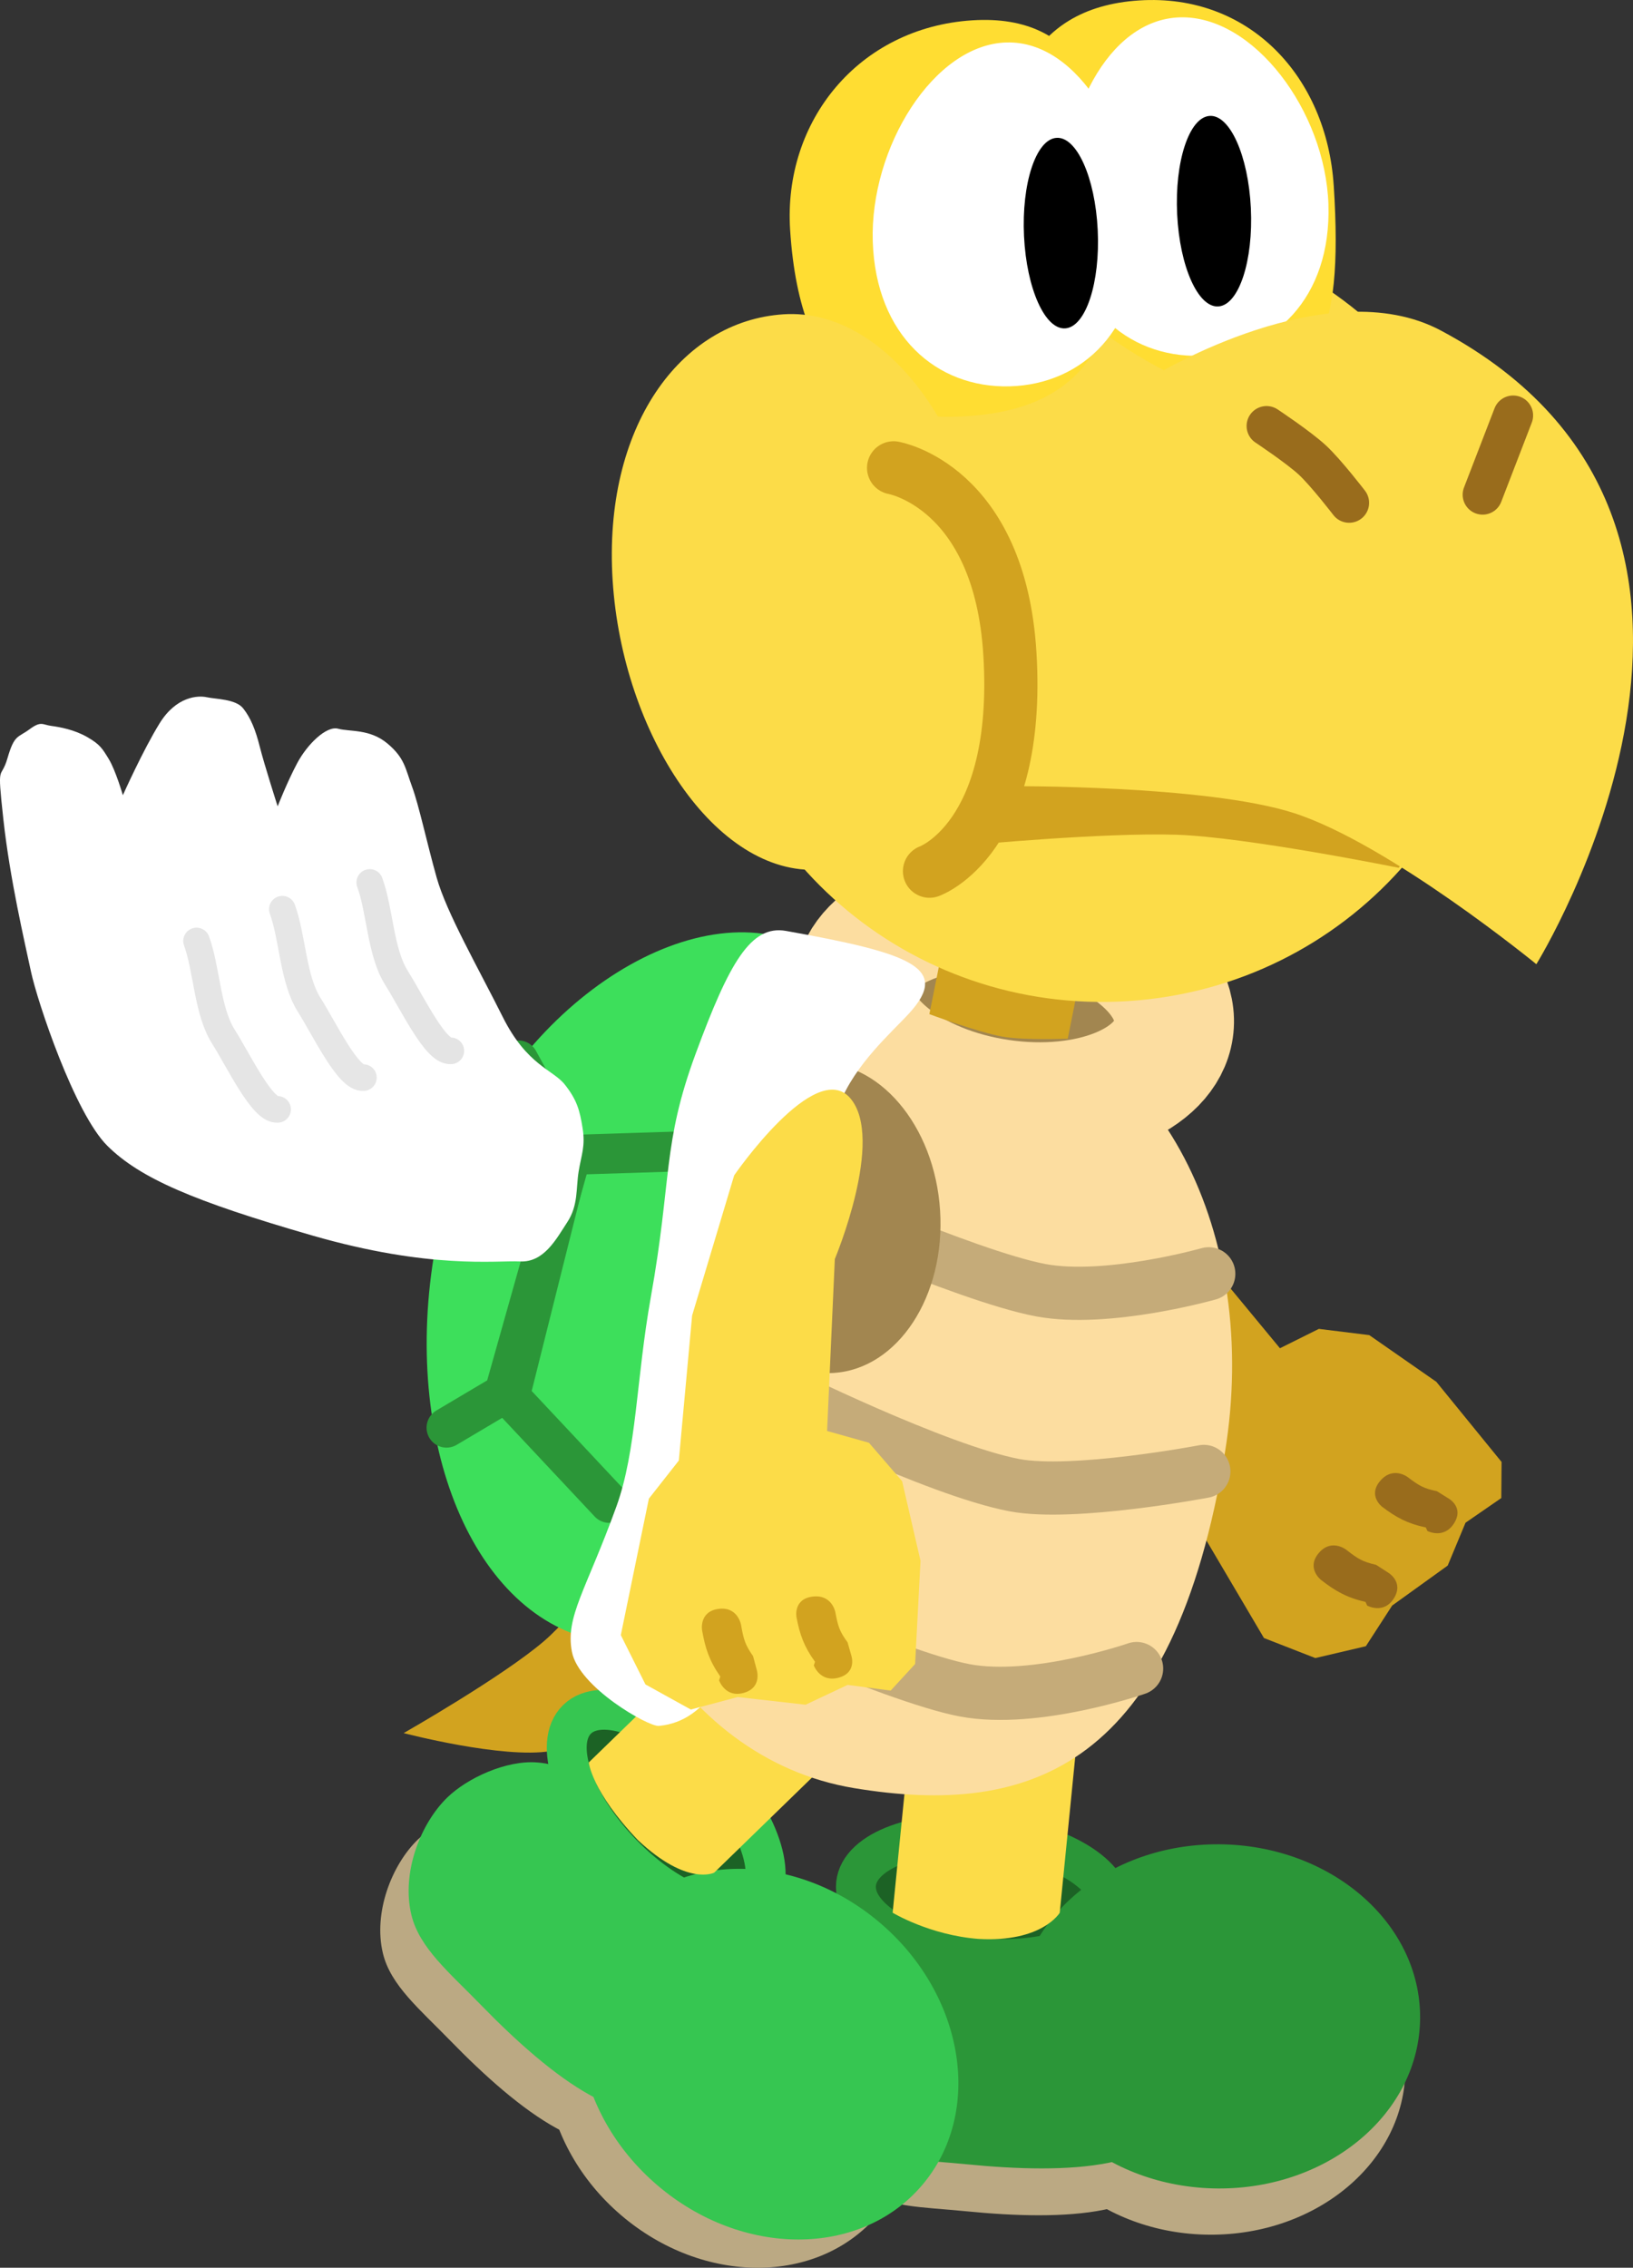 <svg version="1.1" xmlns="http://www.w3.org/2000/svg" xmlns:xlink="http://www.w3.org/1999/xlink" width="61.402" height="85.266" viewBox="0,0,61.402,85.266"><rect x="0" y="0" width="61.402" height="85.266" fill="#333333" stroke="none"/><g transform="translate(-203.669,-138.651)"><g data-paper-data="{&quot;isPaintingLayer&quot;:true}" fill-rule="nonzero" stroke-linejoin="miter" stroke-miterlimit="10" stroke-dasharray="" stroke-dashoffset="0" style="mix-blend-mode: normal"><path d="M224.374,204.49c-1.807,0.301 -5.527,-0.676 -5.527,-0.676c0,0 3.708,-2.113 5.277,-3.458c1.263,-1.083 3.421,-3.997 3.421,-3.997l1.953,5.68c0,0 -3.384,2.162 -5.124,2.452z" fill="#d2a31f" stroke="#000000" stroke-width="0" stroke-linecap="round"/><g data-paper-data="{&quot;index&quot;:null}"><path d="M244.047,179.483c2.004,0.258 3.625,4.872 3.625,4.872l4.124,4.989l1.463,-0.728l1.895,0.234l2.522,1.756l2.453,3.013l-0.01,1.357l-1.345,0.928l-0.671,1.612l-2.087,1.502l-0.99,1.53l-1.9,0.445l-1.931,-0.753l-2.661,-4.512l-0.126,-1.818l-3.289,-4.379l-2.365,-4.97c0,0 -0.711,-5.336 1.293,-5.078z" data-paper-data="{&quot;origPos&quot;:null}" fill="#d2a31f" stroke="#000000" stroke-width="0" stroke-linecap="round"/><path d="M256.086,198.737c-0.383,0.628 -1.01,0.283 -1.01,0.283l-0.062,-0.137c-0.7,-0.162 -1.13,-0.405 -1.675,-0.829c0,0 -0.561,-0.438 -0.087,-1.005c0.474,-0.568 1.035,-0.13 1.035,-0.13c0.45,0.351 0.611,0.45 1.125,0.569l0.429,0.277c0,0 0.627,0.345 0.245,0.974z" data-paper-data="{&quot;origPos&quot;:null}" fill="#996c1c" stroke="none" stroke-width="0.5" stroke-linecap="butt"/><path d="M258.345,195.923c-0.389,0.617 -1.005,0.291 -1.005,0.291l-0.059,-0.132c-0.69,-0.145 -1.112,-0.375 -1.644,-0.778c0,0 -0.549,-0.416 -0.07,-0.975c0.479,-0.56 1.027,-0.144 1.027,-0.144c0.44,0.333 0.598,0.427 1.104,0.534l0.42,0.262c0,0 0.615,0.325 0.226,0.942z" data-paper-data="{&quot;origPos&quot;:null}" fill="#996c1c" stroke="none" stroke-width="0.5" stroke-linecap="butt"/></g><g data-paper-data="{&quot;index&quot;:null}" stroke-linecap="butt"><g fill="#bba983" stroke="none" stroke-width="0"><path d="M247.771,219.597c-0.24,2.411 -4.076,2.564 -7.787,2.195c-1.629,-0.162 -3.044,-0.143 -4.039,-0.875c-1.271,-0.935 -1.889,-2.757 -1.755,-4.11c0.101,-1.015 0.765,-2.432 1.684,-3.089c1.266,-0.905 3.064,-0.848 4.977,-0.658c3.303,0.328 7.158,4.126 6.918,6.537z"/><path d="M241.825,216.356c0.016,-3.461 3.316,-6.243 7.372,-6.214c4.055,0.029 7.33,2.857 7.314,6.318c-0.016,3.461 -3.316,6.243 -7.372,6.214c-4.055,-0.029 -7.33,-2.857 -7.314,-6.318z"/></g><g><path d="M248.042,217.758c-0.248,2.49 -4.208,2.648 -8.04,2.267c-1.682,-0.167 -3.143,-0.148 -4.17,-0.904c-1.312,-0.966 -1.951,-2.847 -1.812,-4.244c0.104,-1.048 0.79,-2.511 1.739,-3.189c1.307,-0.934 3.164,-0.876 5.139,-0.679c3.411,0.339 7.391,4.26 7.144,6.75z" fill="#2b9638" stroke="none" stroke-width="0"/><path d="M245.425,210.437c-0.126,1.27 -2.371,2.087 -5.013,1.824c-2.642,-0.263 -4.682,-1.505 -4.555,-2.776c0.126,-1.27 2.371,-2.087 5.013,-1.824c2.642,0.263 4.682,1.506 4.555,2.776z" fill="#1c6225" stroke="#2b9638" stroke-width="1.5"/><path d="M241.902,214.412c0.017,-3.573 3.424,-6.446 7.612,-6.417c4.187,0.03 7.568,2.95 7.552,6.524c-0.016,3.573 -3.424,6.446 -7.612,6.417c-4.187,-0.03 -7.568,-2.95 -7.552,-6.524z" fill="#2b9638" stroke="none" stroke-width="0"/></g><path d="M237.233,210.567l1.508,-15.163l6.221,0.619l-1.446,14.547c0,0 -0.665,1.121 -3.054,0.983c-1.839,-0.142 -3.228,-0.985 -3.228,-0.985z" fill="#fcdc48" stroke="none" stroke-width="0"/></g><g data-paper-data="{&quot;index&quot;:null}" stroke-linecap="butt"><g fill="#bba983" stroke="none" stroke-width="0"><path d="M227.96,218.707c-1.737,1.689 -4.769,-0.666 -7.369,-3.339c-1.141,-1.174 -2.235,-2.071 -2.524,-3.272c-0.369,-1.534 0.333,-3.326 1.307,-4.273c0.731,-0.711 2.152,-1.367 3.278,-1.276c1.551,0.124 2.89,1.326 4.23,2.705c2.314,2.38 2.815,7.768 1.077,9.457z"/><path d="M225.502,212.397c2.242,-2.636 6.559,-2.636 9.641,-0.001c3.082,2.635 3.763,6.909 1.521,9.544c-2.242,2.636 -6.559,2.636 -9.641,0.001c-3.082,-2.635 -3.763,-6.909 -1.521,-9.544z"/></g><g><path d="M229.352,217.475c-1.794,1.744 -4.924,-0.688 -7.609,-3.448c-1.179,-1.212 -2.308,-2.139 -2.606,-3.379c-0.381,-1.584 0.343,-3.434 1.35,-4.412c0.755,-0.734 2.222,-1.411 3.385,-1.318c1.601,0.128 2.984,1.369 4.368,2.793c2.39,2.457 2.906,8.021 1.112,9.765z" fill="#36c651" stroke="none" stroke-width="0"/><path d="M232.07,210.19c-0.915,0.89 -3.158,0.068 -5.009,-1.836c-1.851,-1.904 -2.61,-4.168 -1.694,-5.058c0.915,-0.89 3.158,-0.068 5.009,1.836c1.851,1.904 2.61,4.168 1.694,5.058z" fill="#1c6225" stroke="#36c651" stroke-width="1.5"/><path d="M226.815,210.959c2.315,-2.722 6.773,-2.722 9.955,-0.001c3.183,2.721 3.886,7.133 1.57,9.855c-2.315,2.722 -6.773,2.722 -9.955,0.001c-3.183,-2.721 -3.886,-7.133 -1.57,-9.855z" fill="#36c651" stroke="none" stroke-width="0"/></g><path d="M236.647,194.388l4.358,4.482l-10.481,10.191c0,0 -1.009,0.526 -2.869,-1.224c-1.738,-1.821 -1.848,-2.919 -1.848,-2.919z" fill="#fcdc48" stroke="none" stroke-width="0"/></g><g><path d="M226.138,189.14c1.35,-8.14 7.853,-13.843 14.527,-12.737c6.673,1.106 10.395,8.701 9.065,16.844c-1.933,11.838 -7.278,13.741 -13.952,12.635c-6.673,-1.106 -10.989,-8.602 -9.64,-16.743z" fill="#fcdda0" stroke="#00beff" stroke-width="0" stroke-linecap="butt"/><path d="M249.119,186.545c0,0 -3.826,1.086 -6.321,0.616c-2.816,-0.53 -9.731,-3.637 -9.731,-3.637" fill="none" stroke="#c5ab79" stroke-width="2" stroke-linecap="round"/><path d="M247.796,177.358c-0.284,1.935 -3.203,3.109 -6.519,2.622c-3.317,-0.487 -5.775,-2.45 -5.491,-4.384c0.284,-1.935 3.203,-3.109 6.519,-2.622c3.317,0.487 5.775,2.45 5.491,4.384z" fill="#a28650" stroke="#fcdda0" stroke-width="4.5" stroke-linecap="butt"/><path d="M248.934,193.976c0,0 -4.905,0.933 -7.117,0.517c-2.933,-0.552 -8.936,-3.538 -8.936,-3.538" fill="none" stroke="#c5ab79" stroke-width="2" stroke-linecap="round"/><path d="M238.614,176.782l1.054,-5.262l5.203,0.923l-1.054,5.262c0,0 -1.646,0.066 -2.457,-0.078c-0.912,-0.162 -2.746,-0.845 -2.746,-0.845z" fill="#d2a31f" stroke="none" stroke-width="0" stroke-linecap="butt"/><path d="M230.277,184.725c-0.206,-3.218 1.584,-5.952 3.997,-6.107c2.414,-0.154 4.537,2.329 4.743,5.547c0.206,3.218 -1.584,5.952 -3.997,6.107c-2.414,0.154 -4.537,-2.329 -4.743,-5.547z" fill="#a28650" stroke="none" stroke-width="NaN" stroke-linecap="butt"/><path d="M246.406,201.387c0,0 -3.806,1.319 -6.464,0.819c-2.692,-0.507 -9.908,-3.784 -9.908,-3.784" fill="none" stroke="#c5ab79" stroke-width="2" stroke-linecap="round"/><path d="M233.555,188.557c-1.312,7.331 -2.633,12.632 -7.35,11.788c-4.717,-0.844 -7.478,-7.471 -6.166,-14.801c1.312,-7.331 7.827,-12.594 12.545,-11.75c4.717,0.844 2.283,7.433 0.972,14.764z" fill="#3ddf5b" stroke="#000000" stroke-width="0" stroke-linecap="butt"/><g fill="none" stroke="#2b9638" stroke-width="1.5" stroke-linecap="round"><path d="M223.163,178.521l1.977,3.607l-2.512,8.916l-2.17,1.287" data-paper-data="{&quot;origPos&quot;:null}"/><path d="M226.578,195.16l-3.744,-3.994l2.277,-9.092l4.082,-0.13" data-paper-data="{&quot;origPos&quot;:null}"/></g><path d="M233.514,188.47c-1.235,6.905 -1.276,14.726 -5.072,15.074c-0.392,0.036 -3.012,-1.456 -3.268,-2.784c-0.256,-1.328 0.531,-2.309 1.674,-5.47c0.761,-2.106 0.745,-4.808 1.29,-7.854c0.804,-4.492 0.429,-5.754 1.688,-9.166c1.259,-3.412 2.071,-4.855 3.399,-4.617c4.717,0.844 6.18,1.391 4.638,3.088c-0.65,0.715 -2.041,1.907 -2.638,3.447c-1.378,3.559 -1.71,8.281 -1.71,8.281z" fill="#ffffff" stroke="none" stroke-width="0" stroke-linecap="butt"/></g><g><g stroke-width="0"><path d="M260.035,160.691c0.518,8.09 -5.729,15.075 -13.954,15.601c-8.224,0.526 -15.311,-5.605 -15.829,-13.695c-0.518,-8.09 5.729,-15.075 13.954,-15.601c8.224,-0.526 15.311,5.605 15.829,13.695z" fill="#fcdc48" stroke="none" stroke-linecap="butt"/><path d="M245.76,146.497c0.378,5.911 -2.298,7.582 -5.717,7.801c-3.419,0.219 -6.279,-0.977 -6.665,-7.009c-0.262,-4.09 2.581,-7.601 6.85,-7.874c4.148,-0.265 5.27,2.992 5.532,7.081z" fill="#ffdd32" stroke="#ff0000" stroke-linecap="butt"/><path d="M253.819,145.634c0.378,5.911 -0.679,7.479 -4.099,7.698c-1.711,0.11 -8.091,-3.891 -8.284,-6.905c-0.262,-4.09 0.801,-7.487 5.07,-7.76c4.148,-0.265 7.051,2.878 7.312,6.967z" fill="#ffdd32" stroke="#ff0000" stroke-linecap="butt"/><path d="M240.865,160.808c0.369,5.766 -2.507,10.291 -6.395,10.54c-3.889,0.249 -7.396,-5.101 -7.765,-10.867c-0.369,-5.766 2.54,-9.764 6.429,-10.013c3.889,-0.249 7.362,4.574 7.731,10.34z" fill="#fcdc48" stroke="#d2a31f" stroke-linecap="butt"/><path d="M246.452,147.488c0.116,3.52 -2.073,5.62 -4.825,5.689c-2.752,0.069 -5.026,-1.919 -5.141,-5.439c-0.116,-3.52 2.283,-7.421 5.035,-7.491c2.752,-0.069 4.816,3.72 4.932,7.24z" fill="#ffffff" stroke="none" stroke-linecap="butt"/><path d="M253.618,146.34c0.116,3.52 -2.073,5.62 -4.825,5.689c-2.752,0.069 -5.026,-1.919 -5.141,-5.439c-0.116,-3.52 1.646,-7.218 4.398,-7.287c2.752,-0.069 5.453,3.517 5.569,7.036z" fill="#ffffff" stroke="none" stroke-linecap="butt"/><path d="M244.944,147.299c0.096,1.978 -0.447,3.634 -1.212,3.698c-0.765,0.065 -1.463,-1.486 -1.559,-3.464c-0.096,-1.978 0.447,-3.634 1.212,-3.698c0.765,-0.065 1.463,1.486 1.559,3.464z" fill="#000000" stroke="none" stroke-linecap="butt"/><path d="M250.702,146.474c0.096,1.978 -0.447,3.634 -1.212,3.698c-0.765,0.065 -1.463,-1.486 -1.559,-3.464c-0.096,-1.978 0.447,-3.634 1.212,-3.698c0.765,-0.065 1.463,1.486 1.559,3.464z" fill="#000000" stroke="none" stroke-linecap="butt"/><path d="M240.358,169.574l2.674,-3.932l15.622,2.483l-2.394,3.155c0,0 -5.743,-1.163 -8.373,-1.244c-2.761,-0.085 -7.753,0.389 -7.753,0.389z" fill="#d2a31f" stroke="#d2a31f" stroke-linecap="round"/></g><g stroke-linecap="round"><path d="M247.132,152.741c0,0 6.457,-3.936 10.718,-1.661c13.792,7.362 3.587,23.824 3.587,23.824c0,0 -5.544,-4.536 -9.127,-5.686c-3.291,-1.056 -10.716,-1.008 -10.716,-1.008" fill="#fcdc48" stroke="#d2a31f" stroke-width="0"/><path d="M251.292,154.668c0,0 1.208,0.801 1.728,1.285c0.515,0.479 1.378,1.604 1.378,1.604" fill="none" stroke="#996c1c" stroke-width="1.5"/><path d="M259.416,157.251l1.149,-2.979" data-paper-data="{&quot;index&quot;:null}" fill="none" stroke="#996c1c" stroke-width="1.5"/><path d="M237.269,156.242c0,0 3.989,0.685 4.373,6.992c0.424,6.958 -3.023,8.173 -3.023,8.173" fill="none" stroke="#d2a31f" stroke-width="2"/></g></g><g data-paper-data="{&quot;origRot&quot;:0}" stroke-linecap="round"><path d="M223.222,186.081c-0.902,-0.044 -3.373,0.306 -7.822,-0.979c-4.449,-1.285 -6.468,-2.15 -7.697,-3.372c-1.228,-1.222 -2.626,-5.408 -2.87,-6.55c-0.243,-1.142 -0.789,-3.463 -1.037,-5.718c-0.247,-2.254 -0.101,-1.42 0.156,-2.309c0.258,-0.889 0.384,-0.755 0.825,-1.08c0.441,-0.325 0.481,-0.174 0.817,-0.129c0.335,0.045 0.875,0.144 1.355,0.42c0.481,0.276 0.571,0.435 0.808,0.823c0.258,0.421 0.532,1.364 0.532,1.364c0,0 0.755,-1.692 1.383,-2.706c0.628,-1.014 1.444,-1.052 1.776,-0.978c0.332,0.074 1.086,0.063 1.366,0.42c0.28,0.357 0.461,0.794 0.625,1.448c0.164,0.654 0.67,2.233 0.67,2.233c0,0 0.358,-0.915 0.736,-1.625c0.378,-0.709 1.099,-1.412 1.538,-1.293c0.439,0.119 1.187,0.001 1.846,0.55c0.659,0.549 0.679,0.938 0.937,1.639c0.258,0.701 0.549,2.08 0.921,3.406c0.372,1.326 1.569,3.407 2.484,5.239c0.914,1.832 1.895,1.983 2.34,2.551c0.446,0.568 0.557,0.951 0.665,1.637c0.108,0.686 -0.047,0.996 -0.15,1.63c-0.103,0.634 -0.009,1.263 -0.425,1.899c-0.415,0.636 -0.878,1.524 -1.78,1.479z" data-paper-data="{&quot;origPos&quot;:null}" fill="#ffffff" stroke="#000000" stroke-width="0"/><path d="M214.108,180.363c-0.574,0.055 -1.441,-1.785 -2.046,-2.747c-0.605,-0.962 -0.614,-2.518 -1.003,-3.585" data-paper-data="{&quot;origPos&quot;:null}" fill="none" stroke="#e5e5e5" stroke-width="1"/><path d="M217.334,179.168c-0.574,0.055 -1.441,-1.785 -2.046,-2.747c-0.605,-0.962 -0.614,-2.518 -1.003,-3.585" data-paper-data="{&quot;origPos&quot;:null}" fill="none" stroke="#e6e6e6" stroke-width="1"/><path d="M220.621,178.162c-0.574,0.055 -1.441,-1.785 -2.046,-2.747c-0.605,-0.962 -0.614,-2.518 -1.003,-3.585" data-paper-data="{&quot;origPos&quot;:null}" fill="none" stroke="#e4e4e4" stroke-width="1"/></g><g><path d="M235.641,179.944c1.312,1.536 -0.582,6.045 -0.582,6.045l-0.291,6.466l1.573,0.442l1.248,1.445l0.692,2.994l-0.203,3.88l-0.919,1l-1.62,-0.214l-1.579,0.745l-2.555,-0.288l-1.76,0.47l-1.707,-0.945l-0.926,-1.854l1.055,-5.131l1.126,-1.432l0.5,-5.453l1.582,-5.272c0,0 3.054,-4.433 4.367,-2.897z" data-paper-data="{&quot;origPos&quot;:null}" fill="#fcdc48" stroke="#000000" stroke-width="0" stroke-linecap="round"/><path d="M231.645,202.298c-0.705,0.209 -0.938,-0.468 -0.938,-0.468l0.046,-0.143c-0.411,-0.59 -0.566,-1.058 -0.685,-1.738c0,0 -0.123,-0.701 0.61,-0.804c0.733,-0.103 0.855,0.598 0.855,0.598c0.098,0.562 0.151,0.744 0.452,1.177l0.132,0.493c0,0 0.233,0.677 -0.472,0.886z" data-paper-data="{&quot;origPos&quot;:null}" fill="#d2a31f" stroke="none" stroke-width="0.5" stroke-linecap="butt"/><path d="M235.209,201.728c-0.702,0.196 -0.94,-0.458 -0.94,-0.458l0.045,-0.138c-0.414,-0.571 -0.573,-1.024 -0.697,-1.68c0,0 -0.128,-0.676 0.603,-0.77c0.731,-0.094 0.858,0.583 0.858,0.583c0.102,0.543 0.156,0.718 0.46,1.137l0.136,0.476c0,0 0.238,0.654 -0.465,0.85z" data-paper-data="{&quot;origPos&quot;:null}" fill="#d2a31f" stroke="none" stroke-width="0.5" stroke-linecap="butt"/></g></g></g></svg>